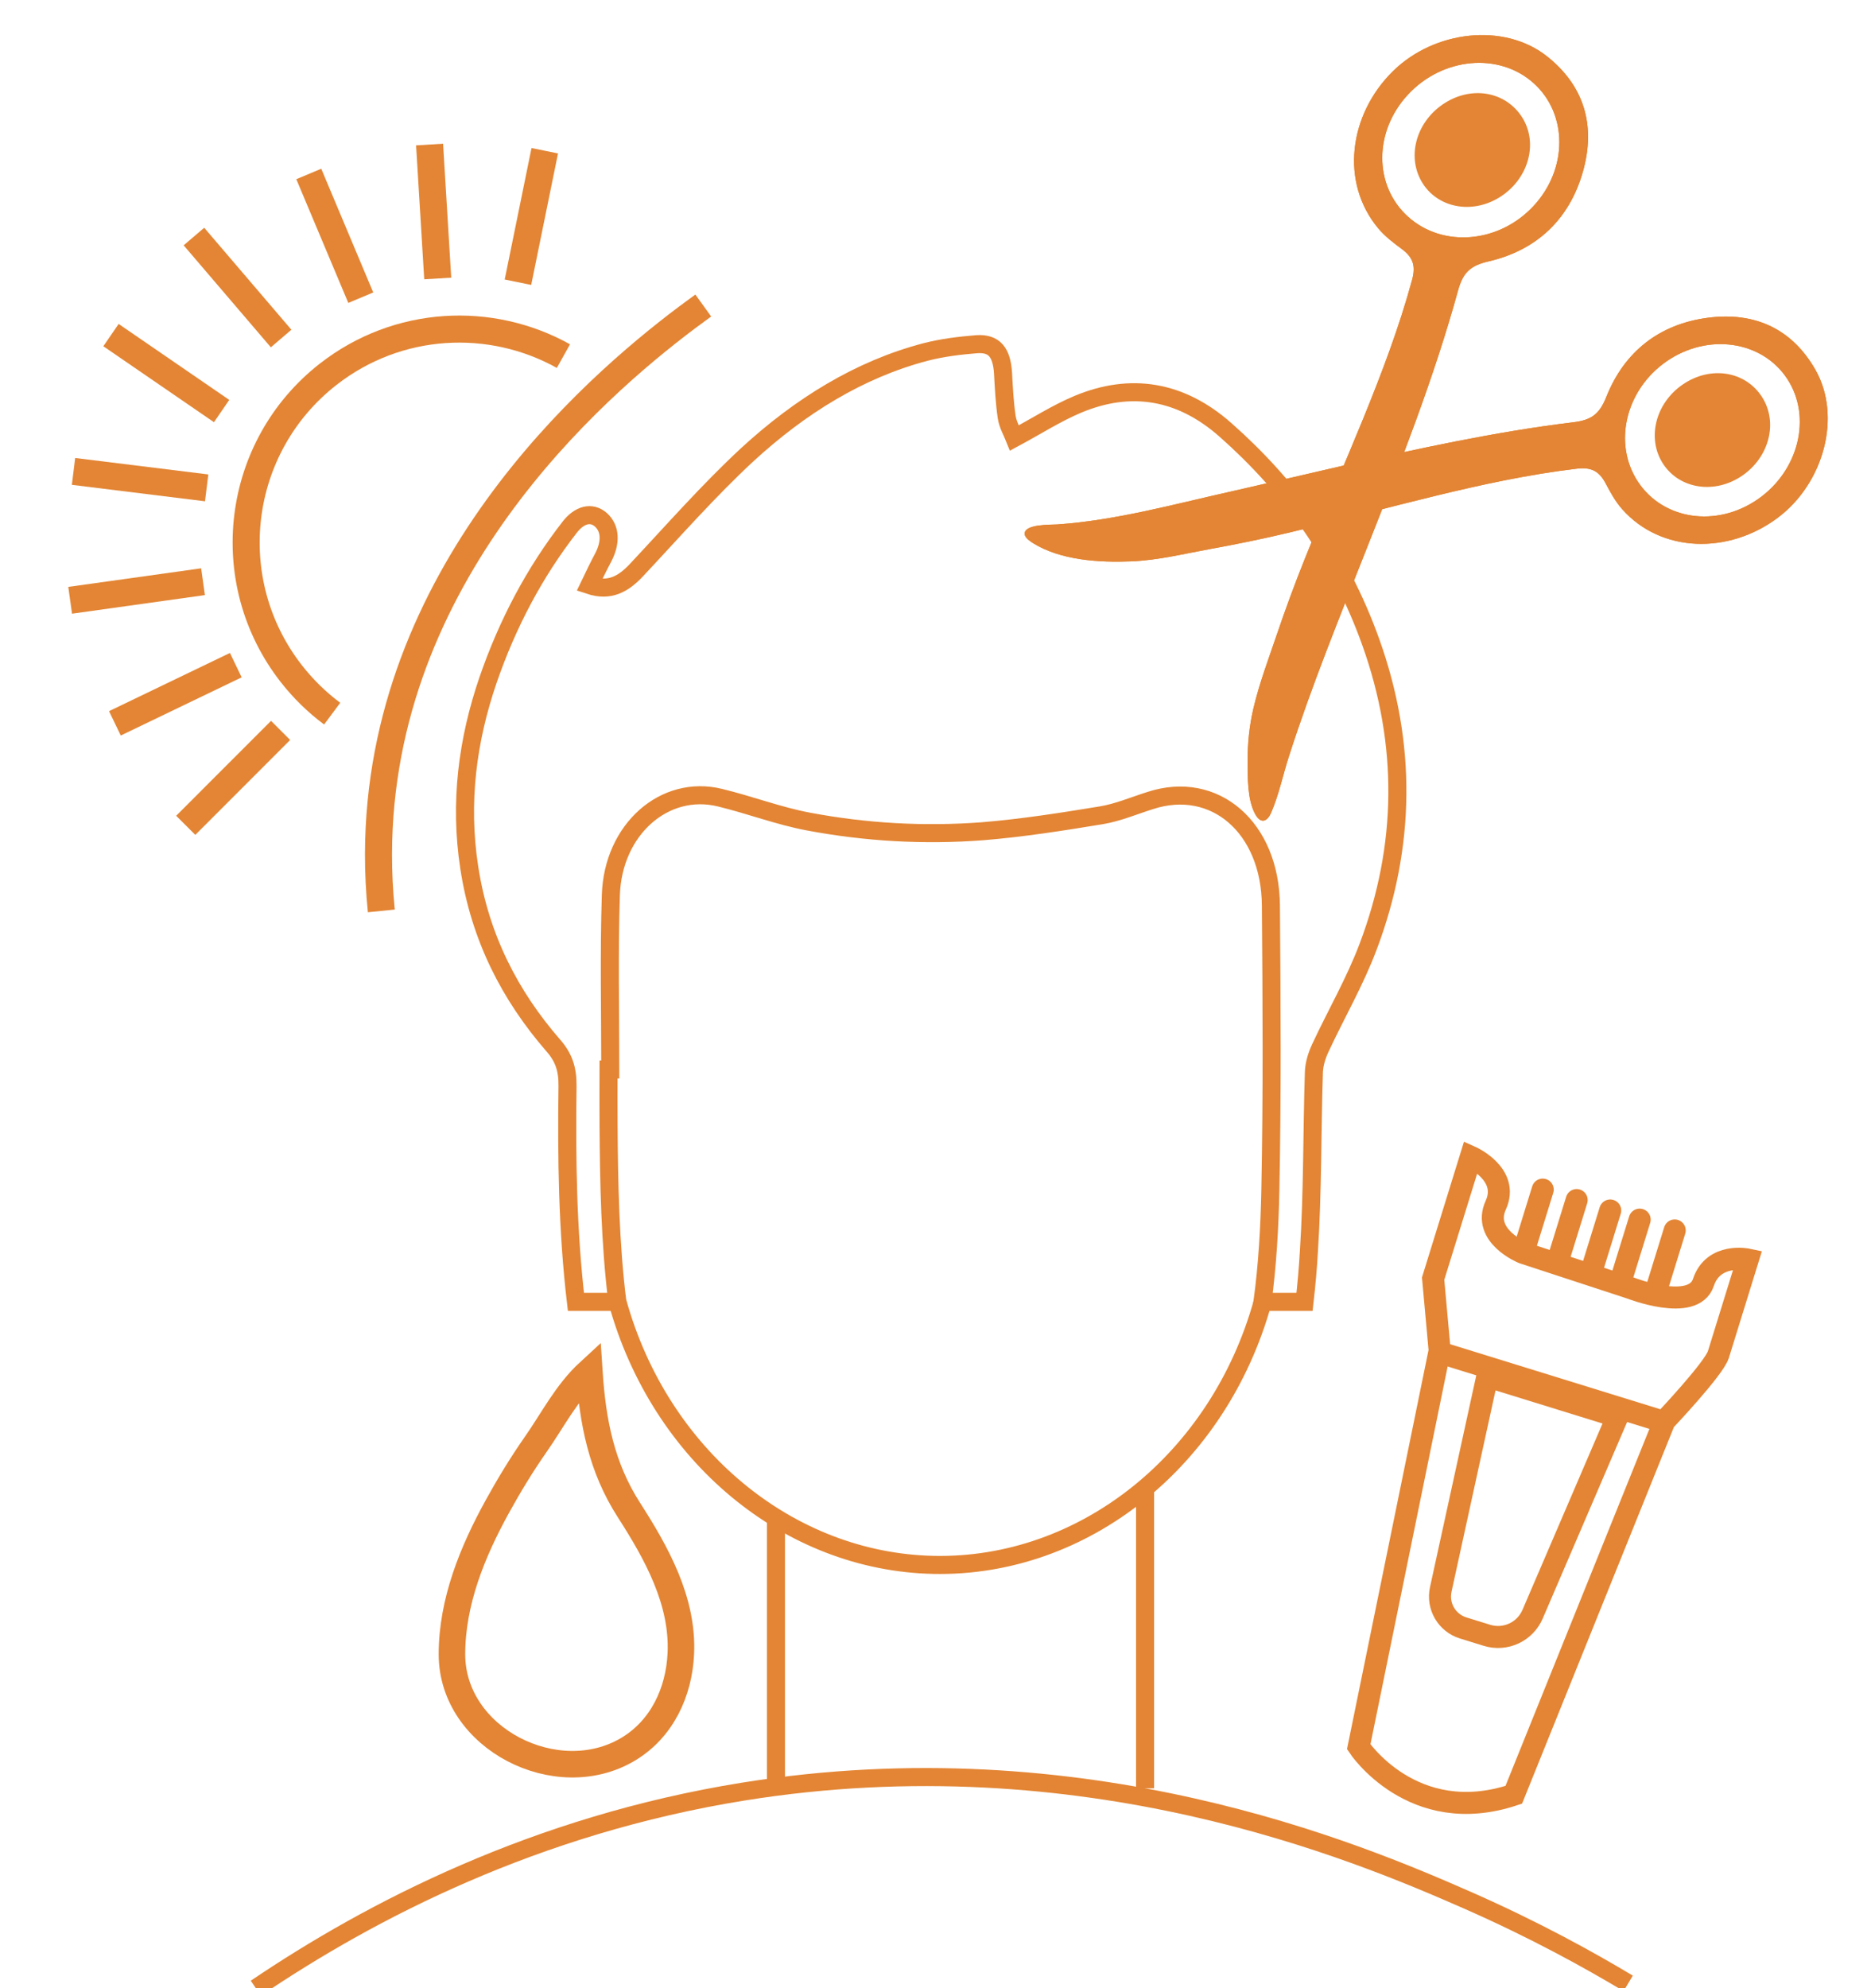 <svg width="160" height="170" viewBox="0 0 160 170" fill="none" xmlns="http://www.w3.org/2000/svg">
<g clip-path="url(#clip0_674_3686)">
<path d="M52.806 111.325C56.438 124.441 67.422 133.548 79.839 133.806C92.651 134.073 104.223 124.866 107.978 111.325" stroke="#E38534" stroke-width="1.543" stroke-miterlimit="10"/>
<path d="M117.223 54.905C114.562 47.464 110.236 41.565 104.814 36.774C100.977 33.37 96.684 32.676 92.159 34.575C90.363 35.329 88.666 36.417 86.756 37.446C86.56 36.953 86.184 36.319 86.086 35.645C85.907 34.417 85.841 33.152 85.776 31.904C85.662 30.143 85.042 29.332 83.54 29.43C82.07 29.547 80.582 29.727 79.129 30.102C73.481 31.588 68.437 34.714 63.912 38.871C60.598 41.941 57.562 45.404 54.444 48.729C53.318 49.937 52.139 50.609 50.409 50.035C50.817 49.186 51.176 48.432 51.568 47.7C52.27 46.373 52.205 45.167 51.372 44.433C50.572 43.742 49.56 44 48.727 45.067C45.724 48.927 43.406 53.302 41.74 58.132C39.977 63.277 39.276 68.604 40.124 74.146C41.039 80.181 43.634 85.149 47.291 89.366C48.189 90.376 48.548 91.385 48.532 92.852C48.45 99.025 48.532 105.201 49.25 111.317H52.792C52.172 106.289 52.074 101.204 52.041 96.097C52.025 94.552 52.041 92.99 52.041 91.445H52.188C52.188 86.477 52.074 81.508 52.237 76.54C52.417 70.897 56.844 67.04 61.578 68.207C64.108 68.819 66.592 69.771 69.122 70.245C74.052 71.175 79.031 71.453 84.013 71.077C87.409 70.8 90.804 70.266 94.183 69.711C95.606 69.475 96.994 68.879 98.382 68.444C103.867 66.661 108.636 70.74 108.682 77.43C108.748 85.527 108.797 93.643 108.636 101.738C108.571 104.964 108.389 108.15 107.964 111.317H111.558C111.722 109.873 111.852 108.428 111.934 106.964C112.26 101.895 112.195 96.788 112.358 91.703C112.375 90.99 112.619 90.218 112.93 89.565C114.268 86.695 115.868 83.944 116.994 80.954C120.243 72.364 120.341 63.614 117.223 54.905Z" stroke="#E38534" stroke-width="1.543" stroke-miterlimit="10"/>
<path d="M66.356 129.751V152.91" stroke="#E38534" stroke-width="1.543" stroke-miterlimit="10"/>
<path d="M97.922 126.902V152.91" stroke="#E38534" stroke-width="1.543" stroke-miterlimit="10"/>
<path d="M21.878 170C31.749 163.326 45.829 156.042 63.541 153.194C92.76 148.492 116.003 158.314 125.45 162.461C131.264 165.013 135.949 167.617 139.236 169.587" stroke="#E38534" stroke-width="1.543" stroke-miterlimit="10"/>
<path d="M123.208 115.019L116.191 149.36C116.191 149.36 120.803 156.342 129.452 153.463L142.338 121.505C142.338 121.505 146.571 117.038 146.952 115.813C147.33 114.589 149.463 107.697 149.463 107.697C149.463 107.697 146.525 107.069 145.668 109.656C144.811 112.244 139.424 110.13 139.424 110.13L130.233 107.118C130.233 107.118 126.702 105.689 127.912 103.045C129.123 100.397 125.779 98.915 125.779 98.915L122.555 109.33L123.113 115.487" stroke="#E38534" stroke-width="1.883" stroke-miterlimit="10"/>
<path d="M141.635 110.319L143.215 105.209" stroke="#E38534" stroke-width="1.883" stroke-miterlimit="10" stroke-linecap="round"/>
<path d="M138.638 109.394L140.219 104.285" stroke="#E38534" stroke-width="1.883" stroke-miterlimit="10" stroke-linecap="round"/>
<path d="M136.119 108.613L137.699 103.503" stroke="#E38534" stroke-width="1.883" stroke-miterlimit="10" stroke-linecap="round"/>
<path d="M133.249 107.72L134.83 102.611" stroke="#E38534" stroke-width="1.883" stroke-miterlimit="10" stroke-linecap="round"/>
<path d="M130.348 106.828L131.928 101.718" stroke="#E38534" stroke-width="1.883" stroke-miterlimit="10" stroke-linecap="round"/>
<path d="M141.708 121.398L123.636 115.807" stroke="#E38534" stroke-width="1.883" stroke-miterlimit="10"/>
<path d="M127.191 117.685L123.207 135.911C122.895 137.337 123.727 138.765 125.123 139.198L127.153 139.826C128.728 140.313 130.412 139.535 131.062 138.022L138.319 121.127L127.191 117.685Z" stroke="#E38534" stroke-width="1.883" stroke-miterlimit="10"/>
<path d="M48.182 30.45C41.97 26.984 34.028 27.348 28.067 31.998C20.128 38.196 18.713 49.656 24.909 57.598C25.942 58.92 27.12 60.063 28.407 61.02" stroke="#E38534" stroke-width="2.313" stroke-miterlimit="10"/>
<path d="M6.287 40.308L17.673 41.715" stroke="#E38534" stroke-width="2.313" stroke-miterlimit="10"/>
<path d="M6 51.328L17.362 49.739" stroke="#E38534" stroke-width="2.313" stroke-miterlimit="10"/>
<path d="M9.826 61.849L20.165 56.873" stroke="#E38534" stroke-width="2.313" stroke-miterlimit="10"/>
<path d="M15.884 70.57L23.995 62.454" stroke="#E38534" stroke-width="2.313" stroke-miterlimit="10"/>
<path d="M9.491 28.652L18.951 35.147" stroke="#E38534" stroke-width="2.313" stroke-miterlimit="10"/>
<path d="M16.585 20.225L24.04 28.945" stroke="#E38534" stroke-width="2.313" stroke-miterlimit="10"/>
<path d="M26.406 14.875L30.852 25.454" stroke="#E38534" stroke-width="2.313" stroke-miterlimit="10"/>
<path d="M36.736 12.36L37.433 23.812" stroke="#E38534" stroke-width="2.313" stroke-miterlimit="10"/>
<path d="M46.586 12.889L44.293 24.131" stroke="#E38534" stroke-width="2.313" stroke-miterlimit="10"/>
<path d="M60.141 26.124C53.318 31.046 34.8 45.817 32.585 68.626C32.313 71.425 32.27 74.522 32.61 77.887" stroke="#E38534" stroke-width="2.313" stroke-miterlimit="10"/>
<path d="M50.398 117.28C50.678 121.573 51.431 125.453 53.782 129.112C56.141 132.785 58.432 136.886 58.222 141.397C58.07 144.683 56.612 147.837 53.717 149.567C47.639 153.202 38.644 148.669 38.649 141.443C38.652 136.956 40.404 132.674 42.537 128.805C43.536 126.99 44.619 125.211 45.805 123.513C47.301 121.377 48.43 119.089 50.398 117.28Z" stroke="#E38534" stroke-width="2.269" stroke-miterlimit="10"/>
<path d="M150.304 42.7C153.827 40.273 154.964 35.658 152.845 32.407C150.701 29.126 146.065 28.446 142.522 30.894C139.01 33.324 137.913 37.916 140.068 41.187C142.223 44.457 146.775 45.132 150.304 42.7ZM88.33 46.435C88.093 46.277 87.655 45.995 87.625 45.676C87.544 44.789 89.889 44.879 90.417 44.841C95.401 44.498 100.367 43.121 105.229 42.036C111.652 40.586 118.049 39.008 124.511 37.737C127.833 37.084 131.174 36.513 134.537 36.107C136.109 35.917 136.779 35.408 137.369 33.928C138.915 30.048 141.916 27.722 146.013 27.175C150.149 26.625 153.288 28.195 155.236 31.599C157.53 35.604 155.963 41.323 152.026 44.272C147.839 47.409 142.06 47.306 138.719 43.535C138.153 42.896 137.723 42.12 137.32 41.355C136.771 40.308 136.12 39.925 134.85 40.074C130.741 40.559 126.69 41.44 122.674 42.417C118.528 43.421 114.409 44.542 110.259 45.535C107.99 46.076 105.702 46.544 103.406 46.96C101.186 47.363 98.995 47.913 96.726 48.002C94 48.111 90.708 47.915 88.33 46.435Z" fill="#E38534"/>
<path d="M150.304 42.7C153.827 40.273 154.964 35.658 152.845 32.407C150.701 29.126 146.065 28.446 142.522 30.894C139.01 33.324 137.913 37.916 140.068 41.187C142.223 44.457 146.775 45.132 150.304 42.7ZM88.33 46.435C88.093 46.277 87.655 45.995 87.625 45.676C87.544 44.789 89.889 44.879 90.417 44.841C95.401 44.498 100.367 43.121 105.229 42.036C111.652 40.586 118.049 39.008 124.511 37.737C127.833 37.084 131.174 36.513 134.537 36.107C136.109 35.917 136.779 35.408 137.369 33.928C138.915 30.048 141.916 27.722 146.013 27.175C150.149 26.625 153.288 28.195 155.236 31.599C157.53 35.604 155.963 41.323 152.026 44.272C147.839 47.409 142.06 47.306 138.719 43.535C138.153 42.896 137.723 42.12 137.32 41.355C136.771 40.308 136.12 39.925 134.85 40.074C130.741 40.559 126.69 41.44 122.674 42.417C118.528 43.421 114.409 44.542 110.259 45.535C107.99 46.076 105.702 46.544 103.406 46.96C101.186 47.363 98.995 47.913 96.726 48.002C94 48.111 90.708 47.915 88.33 46.435Z" fill="#E38534"/>
<path d="M120.433 8.057C123.393 4.901 128.185 4.468 131.128 7.091C134.097 9.738 134.086 14.486 131.101 17.659C128.144 20.801 123.374 21.196 120.419 18.537C117.462 15.879 117.47 11.219 120.433 8.057ZM107.324 69.582C107.773 70.428 108.339 70.341 108.715 69.462C109.373 67.93 109.705 66.284 110.214 64.701C112.165 58.623 114.581 52.708 116.926 46.771C119.772 39.566 122.623 32.334 124.683 24.855C125.107 23.31 125.72 22.716 127.292 22.352C131.411 21.4 134.192 18.752 135.348 14.734C136.518 10.674 135.417 7.292 132.296 4.819C128.623 1.911 122.659 2.602 119.114 6.093C115.345 9.804 114.586 15.604 117.865 19.53C118.42 20.194 119.133 20.744 119.84 21.264C120.809 21.974 121.094 22.684 120.754 23.933C119.655 27.97 118.164 31.894 116.589 35.765C114.959 39.762 113.223 43.715 111.607 47.718C110.726 49.908 109.912 52.125 109.153 54.362C108.462 56.4 107.697 58.421 107.199 60.522C106.84 62.034 106.677 63.591 106.69 65.147C106.701 66.521 106.663 68.336 107.324 69.582Z" fill="#E38534"/>
<path d="M120.433 8.057C123.393 4.901 128.185 4.468 131.128 7.091C134.097 9.738 134.086 14.486 131.101 17.659C128.144 20.801 123.374 21.196 120.419 18.537C117.462 15.879 117.47 11.219 120.433 8.057ZM107.324 69.582C107.773 70.428 108.339 70.341 108.715 69.462C109.373 67.93 109.705 66.284 110.214 64.701C112.165 58.623 114.581 52.708 116.926 46.771C119.772 39.566 122.623 32.334 124.683 24.855C125.107 23.31 125.72 22.716 127.292 22.352C131.411 21.4 134.192 18.752 135.348 14.734C136.518 10.674 135.417 7.292 132.296 4.819C128.623 1.911 122.659 2.602 119.114 6.093C115.345 9.804 114.586 15.604 117.865 19.53C118.42 20.194 119.133 20.744 119.84 21.264C120.809 21.974 121.094 22.684 120.754 23.933C119.655 27.97 118.164 31.894 116.589 35.765C114.959 39.762 113.223 43.715 111.607 47.718C110.726 49.908 109.912 52.125 109.153 54.362C108.462 56.4 107.697 58.421 107.199 60.522C106.84 62.034 106.677 63.591 106.69 65.147C106.701 66.521 106.663 68.336 107.324 69.582Z" fill="#E38534"/>
<path d="M143.896 32.879C146.26 31.255 149.231 31.712 150.668 33.924C152.069 36.082 151.323 39.069 148.989 40.672C146.663 42.269 143.675 41.836 142.247 39.7C140.802 37.543 141.537 34.501 143.896 32.879Z" fill="#E38534"/>
<path d="M123.389 8.917C125.759 7.304 128.714 7.78 130.151 10.006C131.538 12.158 130.774 15.156 128.428 16.745C126.097 18.328 123.104 17.877 121.697 15.733C120.269 13.553 121.02 10.531 123.389 8.917Z" fill="#E38534"/>
</g>
<defs>
<clipPath id="clip0_674_3686">
<rect width="160" height="170" fill="white"/>
</clipPath>
</defs>
</svg>
